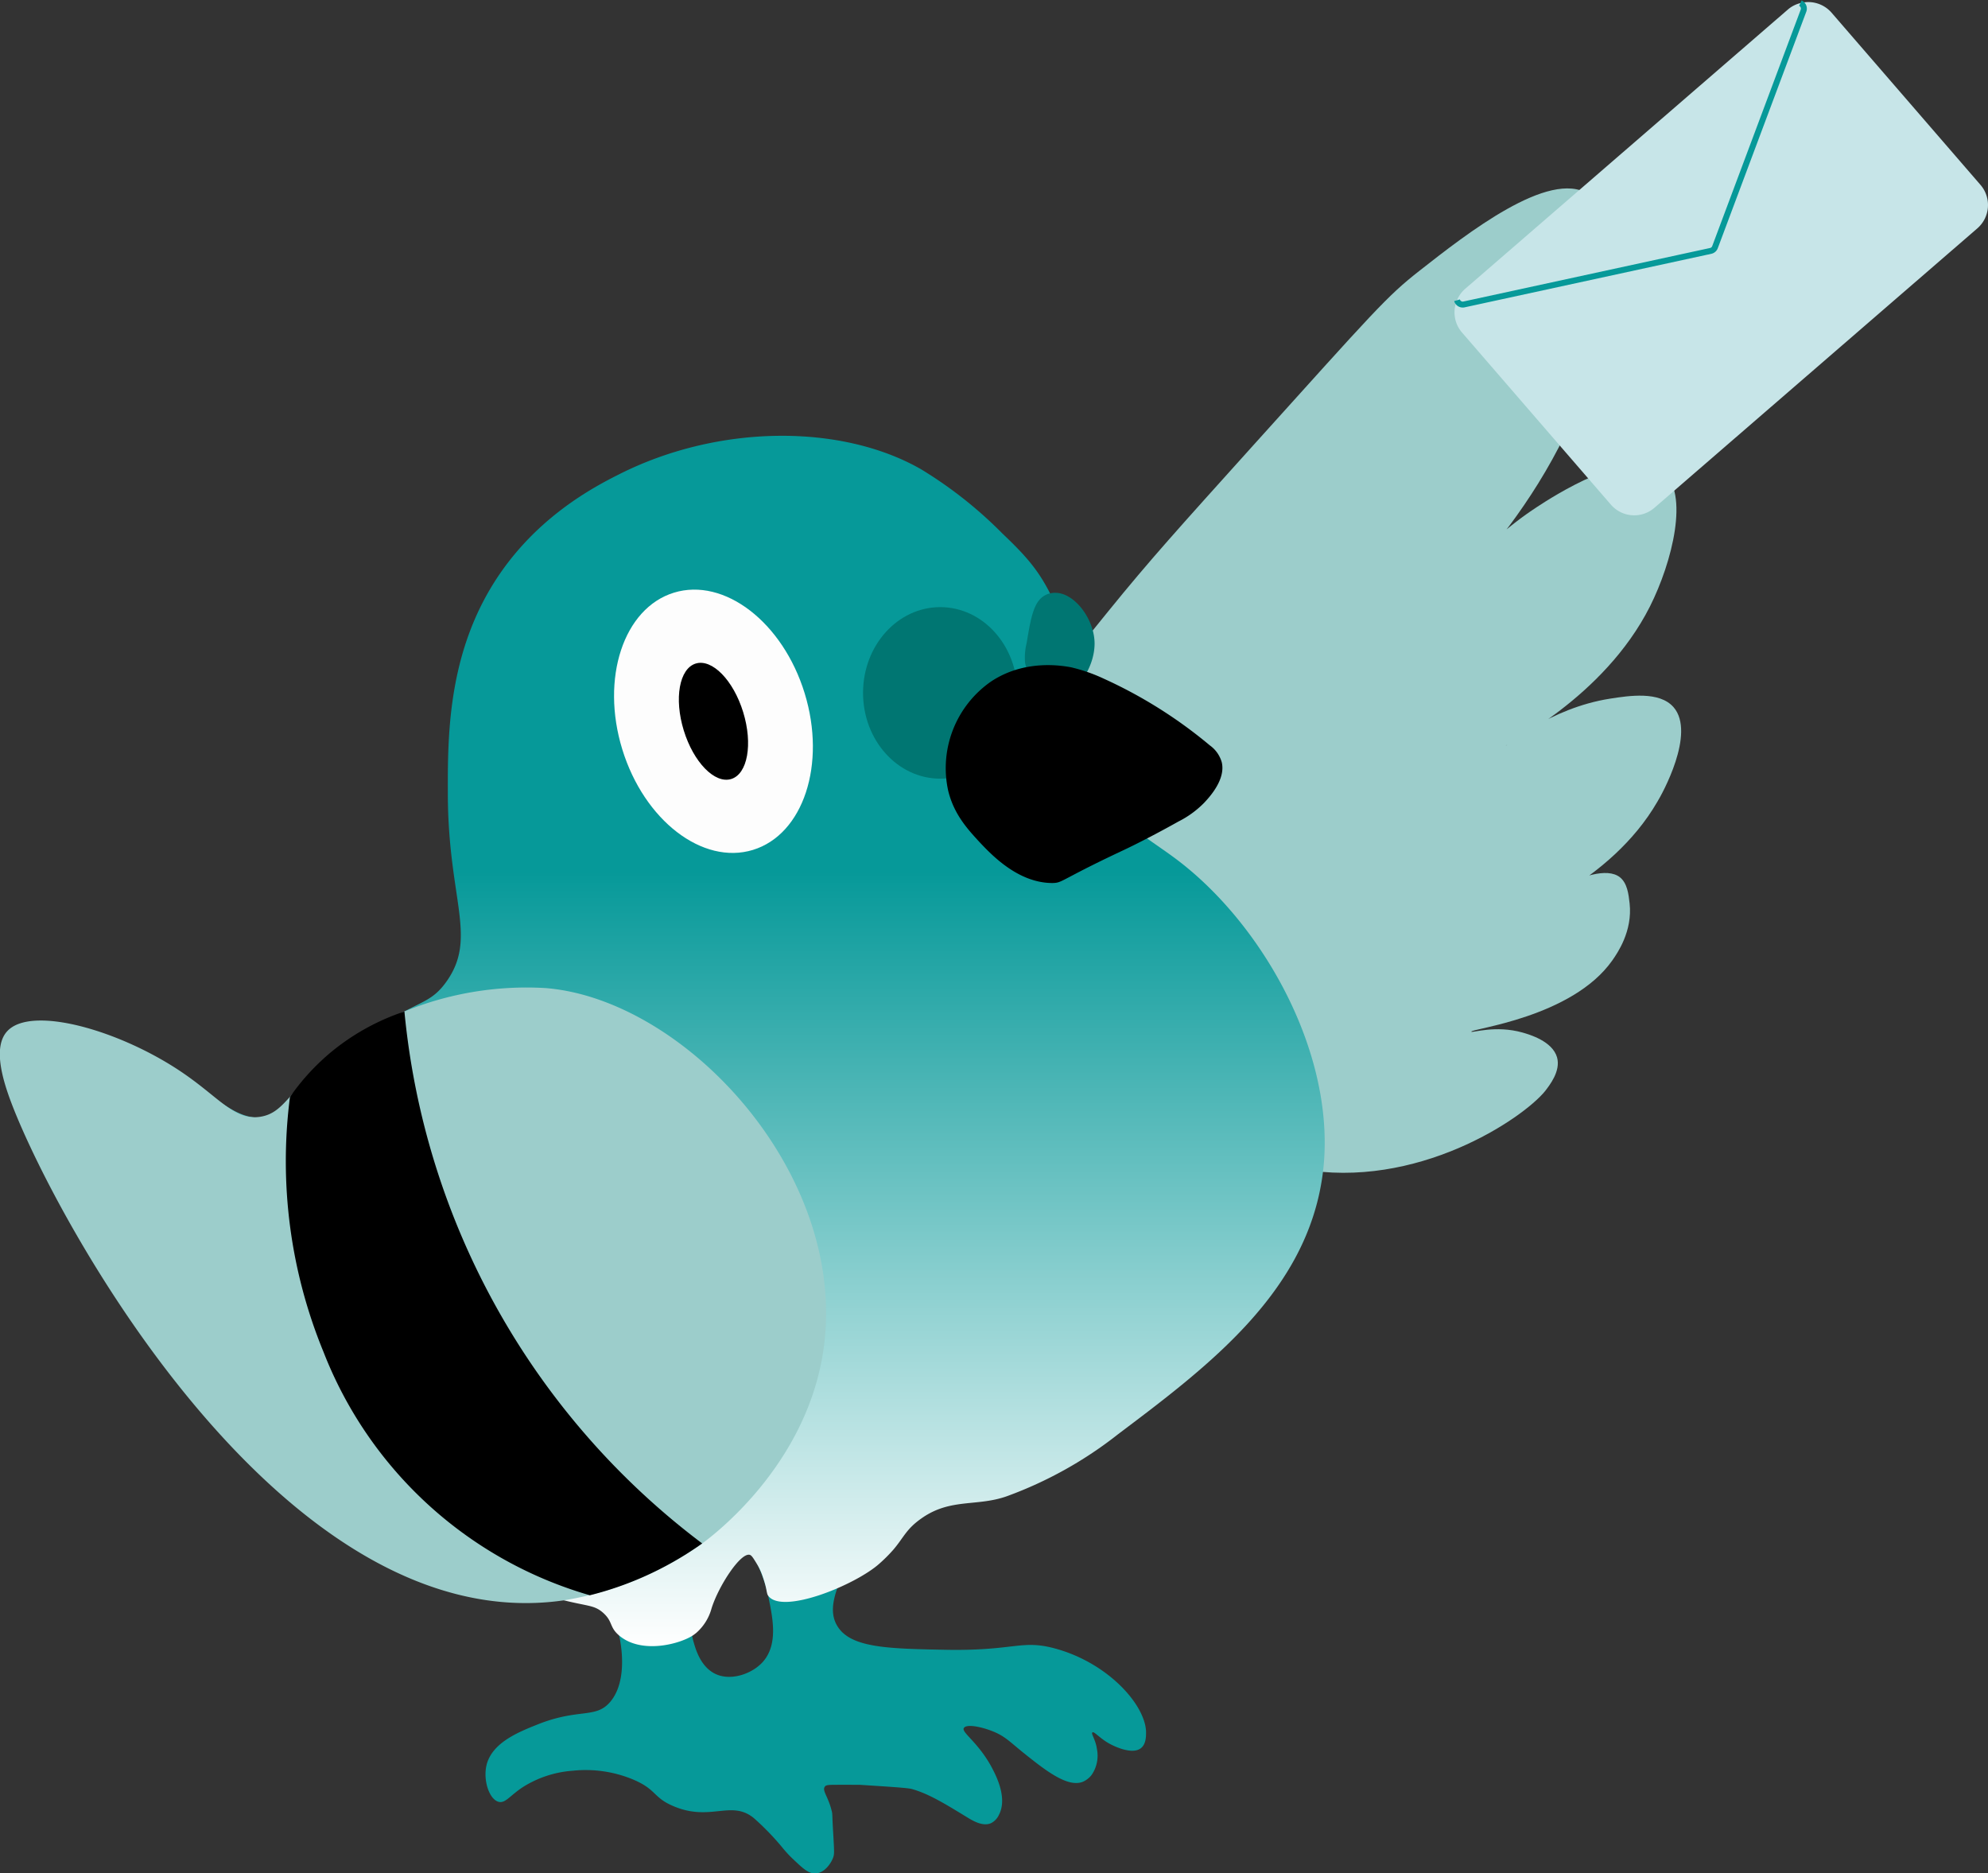 <svg xmlns="http://www.w3.org/2000/svg" xmlns:xlink="http://www.w3.org/1999/xlink" viewBox="0 0 333.82 314.52"><rect x="0" y="0" width="333.82" height="314.52" fill="#333333" stroke="none"/><defs><style>.cls-1{fill:#069999;}.cls-2{fill:#9ccdcb;}.cls-3{fill:url(#Sfumatura_senza_nome_9);}.cls-4{fill:#007672;}.cls-5{fill:#fdfdfd;}.cls-6,.cls-7{fill:#c7e5e8;}.cls-7{stroke:#069999;stroke-miterlimit:10;}</style><linearGradient id="Sfumatura_senza_nome_9" x1="438.97" y1="299.97" x2="438.97" y2="96.76" gradientTransform="matrix(-1, 0, 0, 1, 566.5, 0)" gradientUnits="userSpaceOnUse"><stop offset="0" stop-color="#fff"/><stop offset="0.64" stop-color="#069999"/></linearGradient></defs><g id="Livello_1" data-name="Livello 1"><path class="cls-1" d="M156.89,280.74c3,4.51-4.25,10.9-1.26,15.84,2.25,3.72,8.6,3.81,18.54,4,11.36.17,12.42-1.79,18.18-.18,8.73,2.43,14.91,9.31,15.12,13.86,0,.53.09,2.09-.86,2.83-1.56,1.23-4.89-.54-5.22-.72-1.73-.94-2.63-2.15-2.92-1.93s.52,1.13.76,2.83a5.68,5.68,0,0,1-.94,4.37,3.9,3.9,0,0,1-1.4,1.08c-2.53,1.05-6.24-1.84-9.85-4.73-2.43-1.94-3.19-2.88-5.31-3.73-1.81-.73-4.43-1.3-4.86-.54s2.61,2.49,4.9,7c.67,1.32,2.41,4.86,1,7.56a2.89,2.89,0,0,1-1.31,1.39c-1.43.66-3.2-.46-4.27-1.12-3.54-2.16-6.22-3.8-9-4.59-.69-.2-3.4-.37-8.82-.72H156c-1.84,0-2.23,0-2.46.3-.53.69.65,1.76,1.2,4.32.08.37,0,.26.24,4.2.13,2.49.16,2.83-.06,3.42-.41,1.09-1.48,2.52-2.88,2.64-1.21.1-2.17-.82-3.9-2.46a18.86,18.86,0,0,1-1.62-1.74,43.61,43.61,0,0,0-4.92-5.1c-3.8-3.1-7.28.66-13.5-2-3.47-1.47-2.78-2.81-6.84-4.5a20.7,20.7,0,0,0-10.08-1.44,18.12,18.12,0,0,0-8.28,2.7c-2.26,1.47-3,2.81-4.14,2.52-1.58-.41-2.68-3.68-2-6.3,1-3.66,5.29-5.39,8.46-6.66,7-2.81,9.79-.95,12.24-3.78,2.69-3.1,2-8.4,1.8-9.72-.55-4.06-2.24-4.9-1.62-6.84,1.35-4.24,11.33-6.23,13.68-3.24,1.53,1.95-1.29,4.61.18,9.72.38,1.32,1.23,4.26,3.78,5.4s6.12-.07,7.92-2.16c2.48-2.9,1.6-7.21.9-10.62-1.45-7.07-4.65-8.86-3.6-11.16C142.25,276.9,153.81,276.12,156.89,280.74Z" transform="translate(-15.03 -23.59)"/><path class="cls-2" d="M201.11,126.24c7.12-8.78,11.87-14,24-27.48,20.75-23,22.72-25.36,28.26-29.7,7.94-6.23,21.79-17.09,28.38-12.9,5.6,3.56,3.36,16.35,2.58,20.82-4.95,28.3-27.85,48.44-28,48.3s6.29-9.74,16.86-16.62c2.35-1.54,15.73-10.25,21.06-5.94,4.51,3.65,1.57,15.27-2.16,22.68-7.77,15.42-24.33,23.27-24.24,23.4s7.34-6.33,17.58-7.92c3.16-.49,8.25-1.28,10.62,1.44,3.79,4.36-2,14.71-2.7,15.84-7.93,13.75-24.43,19.63-24.54,19.44s13.89-10.16,18.24-6.72c1.24,1,1.45,2.85,1.62,4.38.52,4.68-2.07,8.37-2.88,9.54-6.77,9.66-23.83,11.5-23.7,12,.06.25,4.05-1.15,8.62.15,1.11.32,5,1.43,5.78,4.17.64,2.32-1.29,4.7-2,5.64-3.78,4.67-21.59,16.65-41.16,13.08-33.09-6-55.48-53.65-44.64-77.28C189.61,140.41,193.45,135.68,201.11,126.24Z" transform="translate(-15.03 -23.59)"/><path class="cls-3" d="M191.09,122.7c-1.94-3.65-3.91-5.9-7.74-9.54a71,71,0,0,0-13.68-10.8c-13.4-7.66-34-7.55-50.64.84-4.34,2.18-14.48,7.45-21.36,18.72-7.49,12.26-7.46,25.65-7.44,34.8,0,17.83,5.06,24.23-.24,31.68-3.31,4.64-5.63,2.66-15.36,10.8-8.71,7.29-10,11.5-15.12,12-4.84.47-7.18-2.92-13.75-6.56-8.52-4.73-23.23-9.36-27-5.44-8.92,9.13,38.93,67.29,61.2,81.12A107.86,107.86,0,0,0,94.79,288c6.06,2.44,8.26,2.54,13.87,4,4.94,1.3,6,1,7.49,2.23,1.87,1.57,1.11,2.48,2.85,3.95,3.8,3.22,10.4,1.38,12.51-.11l.42-.32a8.39,8.39,0,0,0,2.58-4.12c1.17-3.74,4.85-9.4,6.41-9,.31.07.6.54,1.18,1.49a10.28,10.28,0,0,1,1,2.16c.81,2.31.58,2.76.94,3.24,2.37,3.18,14.59-1.8,18.62-5.38a26.11,26.11,0,0,0,2.34-2.33c1.84-2.14,2.16-3.52,4.92-5.41,4.79-3.29,9.17-1.84,14.16-3.6a67.45,67.45,0,0,0,18.72-10.44c15.17-11.42,31.68-23.86,34.32-43.56s-9.94-42.21-25-53.28c-4.43-3.27-13.88-9.07-12.78-11.88,1-2.6,10.06,0,12.6-4.5a5.86,5.86,0,0,0-.72-6.48c-1.6-1.64-3.67-.66-6.84-1.62-3.57-1.08-5.65-3.74-7.38-5.94C193,132,194.51,129.14,191.09,122.7Z" transform="translate(-15.03 -23.59)"/><path class="cls-4" d="M187.43,131.52a10.33,10.33,0,0,0-.28,3.3c.47,2.54,2.72,5.18,5.2,5.34,3.47.21,6.48-4.51,6.48-8.52s-3.27-8.43-6.48-8.52a3.52,3.52,0,0,0-1.74.36C188.64,124.46,188.15,127.14,187.43,131.52Z" transform="translate(-15.03 -23.59)"/><ellipse class="cls-4" cx="157.88" cy="116.33" rx="12.96" ry="14.4"/><path d="M191.75,171.84c-5.79,0-10.26-4.76-12.36-7-1.83-2-4.21-4.54-5.16-8.58a17.7,17.7,0,0,1,7.2-18.24c5.7-3.8,12-2.66,13.44-2.4a28.11,28.11,0,0,1,5.52,1.92,77.9,77.9,0,0,1,17.79,11.19,5.27,5.27,0,0,1,2,2.82c.71,2.93-2.13,5.94-2.94,6.81a16.28,16.28,0,0,1-4.32,3.15c-5.8,3.25-9.63,5-9.63,5C192.93,171.39,193.48,171.82,191.75,171.84Z" transform="translate(-15.03 -23.59)"/><ellipse class="cls-5" cx="134.84" cy="144.68" rx="16.02" ry="22.59" transform="translate(-51.6 22.43) rotate(-17.09)"/><ellipse cx="134.84" cy="144.68" rx="5.22" ry="10.14" transform="translate(-51.6 22.43) rotate(-17.09)"/><path class="cls-2" d="M82.92,193.41a54.33,54.33,0,0,1,23.75-3.93c23.9,1.94,51.64,32.2,46.44,61.92-3.25,18.52-18.05,29.76-20.16,31.32a55.29,55.29,0,0,1-23.3,9.56C62.8,299,24.61,228.82,17,208.92c-1.66-4.34-3.15-9.68-.72-12.24,4.09-4.32,18.8-.13,29.16,6.84,6.51,4.38,8.93,8.26,13.32,7.56,3.87-.62,4.75-4.08,10.8-9.36A59.09,59.09,0,0,1,82.92,193.41Z" transform="translate(-15.03 -23.59)"/><path d="M63.72,207.76a84.15,84.15,0,0,0,5.63,42.8,68.36,68.36,0,0,0,44.72,40.86,55.57,55.57,0,0,0,9-3.09,56.57,56.57,0,0,0,9.87-5.61,126.82,126.82,0,0,1-50-89.31A38.44,38.44,0,0,0,71,199.92,37.87,37.87,0,0,0,63.72,207.76Z" transform="translate(-15.03 -23.59)"/></g><g id="Livello_2" data-name="Livello 2"><path class="cls-6" d="M261,72.13A5,5,0,0,0,259.69,74a5.15,5.15,0,0,0,.84,5.42l25,28.9a5.18,5.18,0,0,0,7.3.53l54.23-46.92a5.18,5.18,0,0,0,.53-7.3l-25-28.9a5.19,5.19,0,0,0-5.25-1.62h0a5.12,5.12,0,0,0-2,1Z" transform="translate(-15.03 -23.59)"/><path class="cls-7" d="M259.69,74a1,1,0,0,0,1.13.71l41.48-9a1,1,0,0,0,.7-.6l14.88-39.76a1,1,0,0,0-.54-1.23h0" transform="translate(-15.03 -23.59)"/></g></svg>